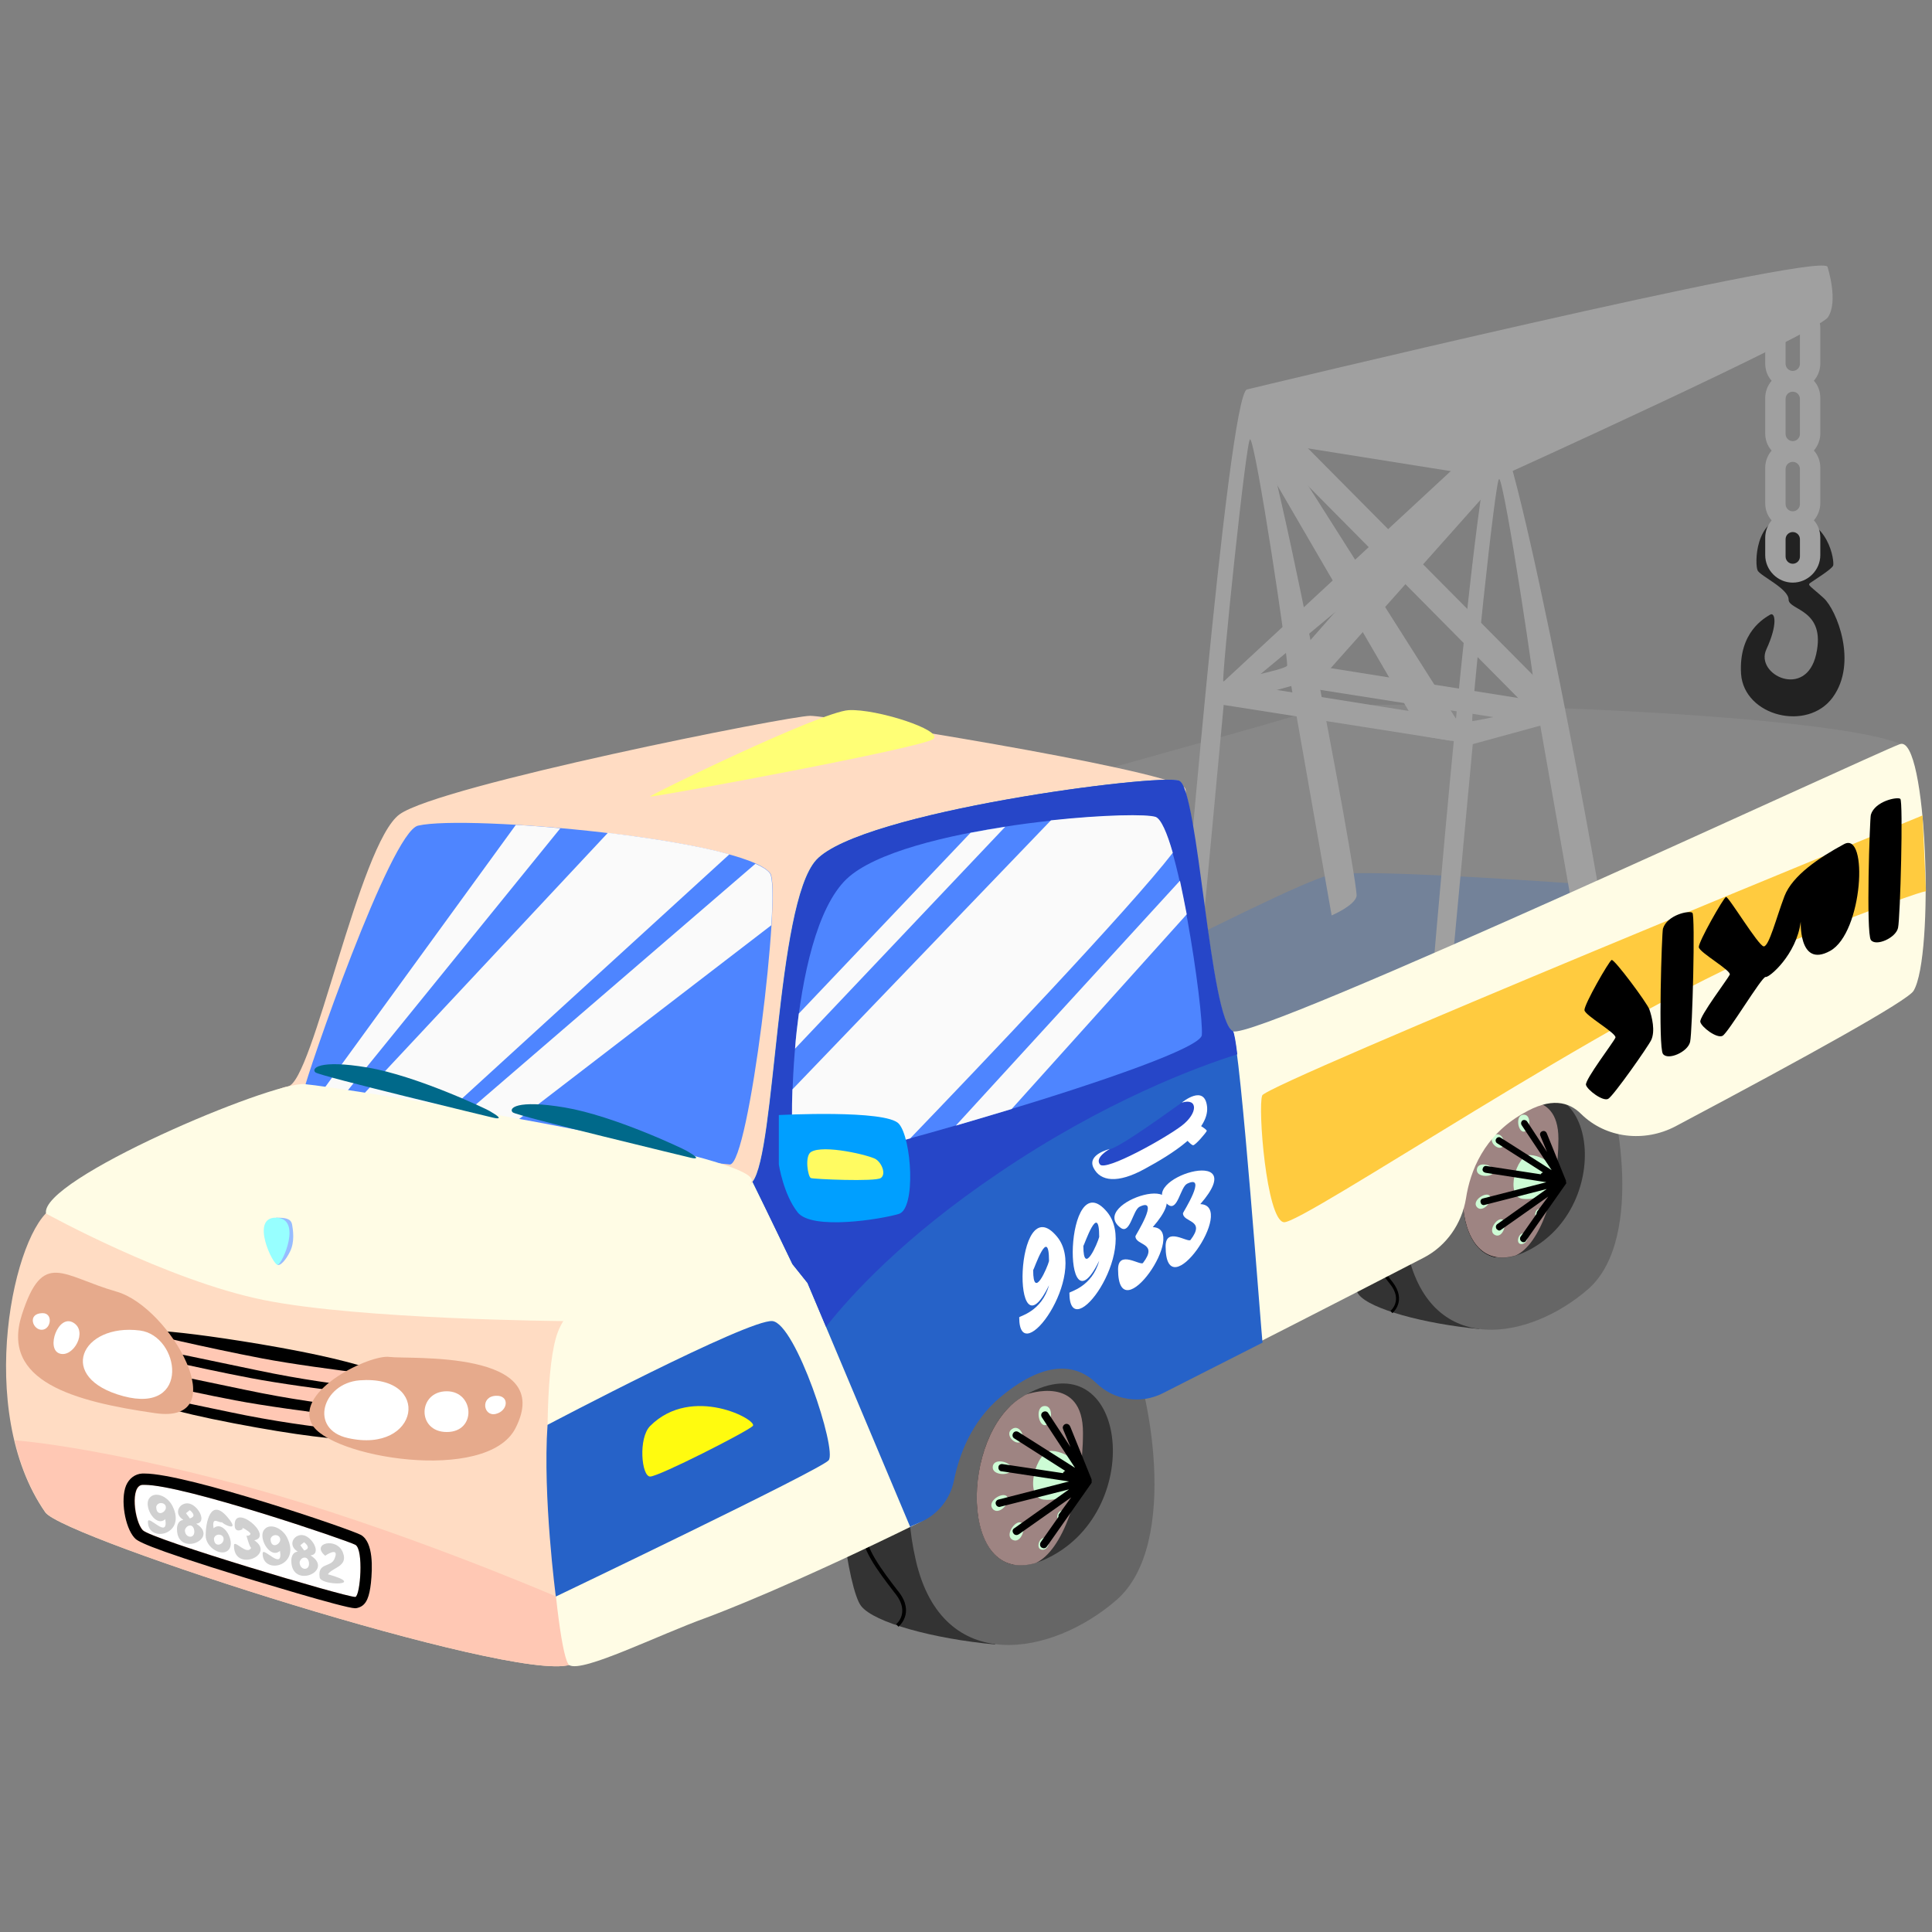 <?xml version="1.0" encoding="utf-8"?>
<!-- Generator: Adobe Illustrator 22.0.1, SVG Export Plug-In . SVG Version: 6.00 Build 0)  -->
<svg version="1.1" id="Layer_1" xmlns="http://www.w3.org/2000/svg" xmlns:xlink="http://www.w3.org/1999/xlink" x="0px" y="0px"
	 viewBox="0 0 512 512" style="enable-background:new 0 0 512 512;" xml:space="preserve">
<rect x="0" y="0" width="512" height="512" fill="#808080" stroke="none"/>
<style type="text/css">
	.st0{fill:#333333;}
	.st1{fill:#666666;}
	.st2{fill:#9E8482;}
	.st3{fill:#CDFCD5;}
	.st4{fill:#222222;}
	.st5{fill:#888888;}
	.st6{fill:#FFDCC3;}
	.st7{fill:#FFC8B4;}
	.st8{fill:#738299;}
	.st9{fill:#A0A0A0;}
	.st10{fill:#FFFCE5;}
	.st11{fill:#E6AA8C;}
	.st12{fill:#FFFFFF;}
	.st13{fill:#2662C8;}
	.st14{fill:#2646C8;}
	.st15{fill:#4E85FF;}
	.st16{fill:#FAFAFA;}
	.st17{fill:#FFFF76;}
	.st18{fill:#FFFB0F;}
	.st19{fill:#2649C8;}
	.st20{fill:#009FFF;}
	.st21{fill:#FFFB61;}
	.st22{fill:#FFCB3F;}
	.st23{fill:#D0D0D0;}
	.st24{fill:#00698A;}
	.st25{fill:#97BCFF;}
	.st26{fill:#97FFFF;}
</style>
<g>
	<g>
		<path class="st0" d="M263.7,435.8c-16.3-1.5-32.1-5.8-35.5-10.2c-3.4-4.3-8-34.8-4.3-52.5c3.7-17.7,24.7-27.2,32.8-28.5
			c8-1.2,22.7-0.9,32.5,2.5s-5.6,49-5.6,49L263.7,435.8z"/>
		<path class="st1" d="M265.6,353.9c-15.2,9.6-30,28.7-22.9,59.6s36.2,25.3,53.2,10.5c17-14.8,8.7-57.5,2.2-70.1
			C291.6,341.2,274.4,348.4,265.6,353.9z"/>
		<path d="M238.1,431.1l-0.6-0.7c0.2-0.1,3.6-3.1-0.1-7.9l-0.4-0.5c-4.3-5.6-9.6-12.5-8-16.3c0.3-0.7,0.7-1.5,1.2-2.4
			c1.9-3.7,4.8-9.4,3.8-16.8c-1.1-7.9-1.1-22.1,5.5-25.5c1.8-1,4.3-1.8,6.9-2.6c5.5-1.8,11.8-3.8,12.3-7.9c1-6.6,8.7-6.9,8.8-6.9
			l0,0.9c-0.3,0-7,0.3-7.9,6.1c-0.7,4.6-7.2,6.7-13,8.6c-2.6,0.8-5,1.6-6.8,2.5c-5.4,2.8-6.4,14.4-5,24.6c1,7.7-1.9,13.5-3.8,17.3
			c-0.5,0.9-0.9,1.7-1.1,2.4c-1.4,3.3,4.2,10.6,7.9,15.4l0.4,0.5C242.5,427.5,238.2,431,238.1,431.1z"/>
		<path class="st0" d="M270.7,370.3c-17.4,10.7-16.5,55.9,8.5,41.8C304.3,398.1,297.8,353.7,270.7,370.3z"/>
		<path d="M267.5,372.9c-11.3,11.3-11.9,39,0.9,41.7c11.2-2.9,12.4-15.5,14.8-22.9C285.6,384.1,278.9,369.4,267.5,372.9z"/>
		<path class="st2" d="M272.1,369.5c-0.5,0.2-0.9,0.5-1.4,0.8c-16.2,10-16.6,50,3.8,43.9c7-3.2,12.5-18.5,12.5-34.4
			C287.1,364.1,272.2,369.5,272.1,369.5z"/>
		<path class="st3" d="M276.9,372.6c-2.6,0-1.8,5.1,0,5.1C278.7,377.7,279.4,372.6,276.9,372.6z"/>
		<path class="st3" d="M276.9,407.5c-1.7,0-2.5,3.2-0.6,3.2C278.1,410.7,278.6,407.5,276.9,407.5z"/>
		<path class="st3" d="M268.2,378.7c-2.1,1.4,0.8,4.4,2.3,3.4C272,381.1,270.3,377.3,268.2,378.7z"/>
		<path class="st3" d="M280.9,400.5c-1.4,1-0.6,3.6,0.9,2.5S282.4,399.5,280.9,400.5z"/>
		<path class="st3" d="M263.1,388.6c-0.4,2.5,4.7,2.6,5,0.8C268.4,387.6,263.5,386.1,263.1,388.6z"/>
		<path class="st3" d="M283.6,392.5c-0.2,1,1.6,1.7,1.8,0.7C285.5,392.1,283.7,391.5,283.6,392.5z"/>
		<path class="st3" d="M263.1,399.9c1.7,1.9,5-2,3.8-3.3C265.7,395.2,261.4,397.9,263.1,399.9z"/>
		<path class="st3" d="M283.6,385.5c0.7,0.8,2.4-0.1,1.7-1C284.6,383.7,283,384.8,283.6,385.5z"/>
		<path class="st3" d="M268.4,408.1c2.3,1.1,3.8-3.8,2.2-4.6C269,402.8,266.1,407,268.4,408.1z"/>
		<path class="st3" d="M282.1,379.1c0.9,0.4,2.1-1.1,1.1-1.5S281.1,378.7,282.1,379.1z"/>
		<g>
			<path class="st3" d="M278.7,384.5c-4.1-0.2-7.5,12.2-2.2,12.9s11.6-3.6,11.8-5.4C288.5,390.1,283.7,384.7,278.7,384.5z"/>
			<path d="M289.3,392.5C289.3,392.4,289.3,392.4,289.3,392.5c0-0.1,0-0.1,0-0.1c0,0,0,0,0-0.1c0,0,0-0.1,0-0.1c0,0,0,0,0-0.1
				c0,0,0,0,0,0c0,0,0,0,0,0c0,0,0,0,0,0l-5.7-14.1c-0.2-0.5-0.8-0.8-1.3-0.6c-0.5,0.2-0.8,0.8-0.6,1.3l2,4.8l-5.9-9
				c-0.3-0.5-0.9-0.6-1.4-0.3s-0.6,0.9-0.3,1.4l8.8,13.4l-15-9.5c-0.5-0.3-1.1-0.2-1.4,0.3c-0.3,0.5-0.2,1.1,0.3,1.4l13.5,8.6
				c-0.3,0.1-0.5,0.3-0.6,0.6l-16-2.4c-0.6-0.1-1.1,0.3-1.1,0.8c-0.1,0.5,0.3,1.1,0.8,1.1l17.9,2.7l-18.7,4.8
				c-0.5,0.1-0.9,0.7-0.7,1.2c0.1,0.5,0.7,0.9,1.2,0.7l18.2-4.6L268.8,405c-0.5,0.3-0.6,0.9-0.2,1.4c0.2,0.3,0.5,0.4,0.8,0.4
				c0.2,0,0.4-0.1,0.6-0.2l13.9-9.8l-3.2,4.4c-0.2,0.2-0.2,0.5-0.2,0.8l-4.7,6.7c-0.3,0.5-0.2,1.1,0.2,1.4c0.2,0.1,0.4,0.2,0.6,0.2
				c0.3,0,0.6-0.1,0.8-0.4l11.8-16.8l0,0c0,0,0,0,0,0l0,0c0,0,0,0,0,0c0,0,0,0,0,0c0,0,0,0,0,0c0,0,0,0,0,0c0,0,0,0,0,0c0,0,0,0,0,0
				c0,0,0-0.1,0.1-0.1c0,0,0,0,0,0c0,0,0,0,0,0c0,0,0,0,0-0.1C289.3,392.6,289.3,392.6,289.3,392.5
				C289.3,392.5,289.3,392.5,289.3,392.5z"/>
		</g>
	</g>
	<g>
		<path class="st0" d="M392,352.2c-14.7-1.4-28.9-5.3-31.9-9.1c-3.1-3.9-7.2-31.3-3.9-47.2c3.3-15.9,22.2-24.5,29.4-25.6
			c7.2-1.1,20.4-0.8,29.2,2.2c8.8,3-5,44-5,44L392,352.2z"/>
		<path class="st1" d="M393.7,278.6c-13.6,8.7-26.9,25.8-20.6,53.6c6.4,27.8,32.5,22.8,47.8,9.4s7.8-51.7,1.9-63
			C417.1,267.2,401.6,273.6,393.7,278.6z"/>
		<path d="M369,348l-0.5-0.6c0.1-0.1,3.3-2.8-0.1-7.1l-0.4-0.5c-3.9-5-8.7-11.2-7.2-14.7c0.3-0.6,0.6-1.4,1.1-2.2
			c1.7-3.4,4.3-8.5,3.4-15.1c-1-7.1-1-19.8,4.9-22.9c1.7-0.9,3.9-1.6,6.2-2.3c5-1.6,10.6-3.4,11.1-7.1c0.9-5.9,7.8-6.2,7.9-6.2
			l0,0.8c-0.3,0-6.3,0.3-7.1,5.5c-0.6,4.2-6.5,6.1-11.7,7.7c-2.3,0.7-4.5,1.5-6.1,2.3c-4.8,2.5-5.7,12.9-4.5,22.1
			c0.9,6.9-1.7,12.1-3.5,15.6c-0.4,0.8-0.8,1.5-1,2.1c-1.3,3,3.8,9.5,7.1,13.8l0.4,0.5C372.9,344.7,369.1,347.9,369,348z"/>
		<path class="st0" d="M398.3,293.3c-15.6,9.6-14.9,50.2,7.6,37.6C428.4,318.3,422.6,278.4,398.3,293.3z"/>
		<path d="M395.4,295.7c-10.2,10.2-10.7,35,0.8,37.5c10.1-2.6,11.2-13.9,13.3-20.6C411.7,305.7,405.7,292.5,395.4,295.7z"/>
		<path class="st2" d="M399.5,292.6c-0.4,0.2-0.8,0.5-1.2,0.7c-14.6,9-14.9,44.9,3.4,39.4c6.3-2.8,11.3-16.7,11.3-30.9
			C413,287.7,399.6,292.6,399.5,292.6z"/>
		<path class="st3" d="M403.8,295.4c-2.3,0-1.6,4.5,0,4.5C405.4,299.9,406.1,295.4,403.8,295.4z"/>
		<path class="st3" d="M403.8,326.8c-1.5,0-2.2,2.9-0.6,2.9C405,329.6,405.4,326.8,403.8,326.8z"/>
		<path class="st3" d="M396,300.9c-1.9,1.3,0.7,4,2.1,3.1C399.4,303.1,397.9,299.6,396,300.9z"/>
		<path class="st3" d="M407.5,320.5c-1.3,0.9-0.5,3.2,0.8,2.3C409.7,321.8,408.8,319.6,407.5,320.5z"/>
		<path class="st3" d="M391.4,309.8c-0.4,2.3,4.2,2.3,4.5,0.7C396.2,308.9,391.8,307.5,391.4,309.8z"/>
		<path class="st3" d="M409.8,313.3c-0.1,0.9,1.5,1.6,1.6,0.6C411.6,312.9,410,312.4,409.8,313.3z"/>
		<path class="st3" d="M391.4,319.9c1.5,1.7,4.5-1.8,3.4-3C393.8,315.7,389.9,318.2,391.4,319.9z"/>
		<path class="st3" d="M409.9,307c0.6,0.7,2.1-0.1,1.5-0.9C410.8,305.4,409.3,306.3,409.9,307z"/>
		<path class="st3" d="M396.2,327.3c2.1,1,3.4-3.4,2-4.1C396.7,322.5,394.1,326.3,396.2,327.3z"/>
		<path class="st3" d="M408.5,301.3c0.8,0.4,1.9-1,1-1.4C408.6,299.5,407.7,300.9,408.5,301.3z"/>
		<g>
			<path class="st3" d="M405.5,306.1c-3.7-0.2-6.7,11-2,11.6c4.8,0.6,10.4-3.2,10.6-4.9C414.3,311.2,410,306.3,405.5,306.1z"/>
			<path d="M415,313.2C415,313.2,415,313.2,415,313.2C415,313.2,415,313.1,415,313.2c0-0.1,0-0.1,0-0.1c0,0,0-0.1,0-0.1
				c0,0,0,0,0-0.1c0,0,0,0,0,0c0,0,0,0,0,0c0,0,0,0,0,0l-5.1-12.6c-0.2-0.5-0.7-0.7-1.2-0.5c-0.5,0.2-0.7,0.7-0.5,1.2l1.8,4.3
				l-5.3-8.1c-0.3-0.4-0.8-0.5-1.2-0.3c-0.4,0.3-0.5,0.8-0.3,1.2l8,12l-13.5-8.6c-0.4-0.3-1-0.1-1.2,0.3c-0.3,0.4-0.1,1,0.3,1.2
				l12.1,7.7c-0.3,0.1-0.5,0.3-0.6,0.5l-14.4-2.2c-0.5-0.1-0.9,0.3-1,0.8c-0.1,0.5,0.3,0.9,0.8,1l16.1,2.5l-16.8,4.3
				c-0.5,0.1-0.8,0.6-0.6,1.1c0.1,0.5,0.6,0.8,1.1,0.6l16.4-4.2l-13.1,9.3c-0.4,0.3-0.5,0.8-0.2,1.3c0.2,0.2,0.5,0.4,0.7,0.4
				c0.2,0,0.4-0.1,0.5-0.2l12.5-8.8l-2.9,3.9c-0.1,0.2-0.2,0.4-0.2,0.7l-4.2,6c-0.3,0.4-0.2,1,0.2,1.3c0.2,0.1,0.3,0.2,0.5,0.2
				c0.3,0,0.6-0.1,0.7-0.4l10.6-15.1l0,0c0,0,0,0,0,0l0,0c0,0,0,0,0,0c0,0,0,0,0,0c0,0,0,0,0,0c0,0,0,0,0,0c0,0,0,0,0,0c0,0,0,0,0,0
				c0,0,0-0.1,0.1-0.1c0,0,0,0,0,0c0,0,0,0,0,0c0,0,0,0,0-0.1C415,313.3,415,313.3,415,313.2C415,313.3,415,313.3,415,313.2z"/>
		</g>
	</g>
	<path class="st4" d="M474,137.1c-9,0-9,12.6-8.2,14.1c0.8,1.5,8.2,4.8,8.2,7.7c0,2.9,10,2.5,7.3,14.5c-2.7,12-16.3,5.4-13.2-1.3
		c3.1-6.7,2.3-10,1-9.2c-1.3,0.8-8.4,4.5-7.7,15.7c0.8,11.2,17.6,15.4,24.3,6.2c6.7-9.2,1-23.2-2.4-26.3c-3.4-3.1-4.4-3.4-3.6-4
		c0.8-0.6,5.7-3.6,6.1-4.6C486.2,148.9,484.7,137.1,474,137.1z"/>
	<path class="st5" d="M503.5,197.1c-23-9.2-150.8-12.3-155.4-9.2c-4.6,3.1-120.6,31.7-123.7,40.4c-3.1,8.7,71,76.7,85.9,77.7
		c14.8,1,146.7-48.5,146.7-48.5L503.5,197.1z"/>
	<path class="st6" d="M150.9,441.2c-15.2,4.6-134.1-33.6-138.9-40.4c-18.9-27.1-8.2-75.1,2-80.7c10.2-5.6,55.7-31.2,62.3-32.2
		s18.9-64.4,29.6-72.1c10.7-7.7,103.2-26.1,108.8-26.1s92,13.8,99.1,18.9s-72.6,122.1-72.6,122.1L150.9,441.2z"/>
	<path class="st7" d="M147.4,423.1c0,0-43.1-18.6-83.1-29.4c-40-10.7-60.4-12-60.4-12c1.6,6.9,4.3,13.5,8.2,19.1
		c4.8,6.8,123.6,45,138.9,40.4l5.5-6.7C151.9,428.2,147.4,423.1,147.4,423.1z"/>
	<path class="st8" d="M461.1,237.5c0,0-97.1-8.2-108.8-5.6c-11.8,2.6-109.4,54.2-109.4,54.2l91.5,35.3L461.1,237.5z"/>
	<g>
		<path class="st9" d="M467.8,77.8c0,1.8,0.6,3.4,1.7,4.6c-1.1,1.3-1.7,2.9-1.7,4.6v9.3c0,1.8,0.6,3.4,1.7,4.6
			c-1.1,1.3-1.7,2.9-1.7,4.6v9.3c0,1.8,0.6,3.4,1.7,4.6c-1.1,1.3-1.7,2.9-1.7,4.6v9.3c0,1.8,0.6,3.4,1.7,4.6
			c-1.1,1.3-1.7,2.9-1.7,4.6v4.6c0,4,3.3,7.3,7.3,7.3s7.3-3.3,7.3-7.3v-4.6c0-1.8-0.6-3.4-1.7-4.6c1.1-1.3,1.7-2.9,1.7-4.6v-9.3
			c0-1.8-0.6-3.4-1.7-4.6c1.1-1.3,1.7-2.9,1.7-4.6v-9.3c0-1.8-0.6-3.4-1.7-4.6c1.1-1.3,1.7-2.9,1.7-4.6v-9.3c0-1.8-0.6-3.4-1.7-4.6
			c1.1-1.3,1.7-2.9,1.7-4.6 M477,133.6c0,1.1-0.9,1.9-1.9,1.9c-1.1,0-1.9-0.9-1.9-1.9v-9.3c0-1.1,0.9-1.9,1.9-1.9
			c1.1,0,1.9,0.9,1.9,1.9V133.6z M477,115c0,1.1-0.9,1.9-1.9,1.9c-1.1,0-1.9-0.9-1.9-1.9v-9.3c0-1.1,0.9-1.9,1.9-1.9
			c1.1,0,1.9,0.9,1.9,1.9V115z M477,96.4c0,1.1-0.9,1.9-1.9,1.9c-1.1,0-1.9-0.9-1.9-1.9v-9.3c0-1.1,0.9-1.9,1.9-1.9
			c1.1,0,1.9,0.9,1.9,1.9V96.4z M477,77.8c0,1.1-0.9,1.9-1.9,1.9c-1.1,0-1.9-0.9-1.9-1.9 M477,147.5c0,1.1-0.9,1.9-1.9,1.9
			c-1.1,0-1.9-0.9-1.9-1.9v-4.6c0-1.1,0.9-1.9,1.9-1.9c1.1,0,1.9,0.9,1.9,1.9V147.5z"/>
		<polygon class="st9" points="396.5,113.7 342.2,175.4 349.5,180.6 397.3,126.9 		"/>
		<polygon class="st9" points="407.1,189.8 411,183.7 336.1,108.2 334.4,116.4 		"/>
		<path class="st9" d="M396.5,126.8c0,0,85-38.5,87.9-42.7c2.9-4.2-0.1-13.4-0.1-13.4l-98.4,37.6l4.4,12.6L396.5,126.8z"/>
		<path class="st9" d="M330.5,103.2c-5.1,0.5-17.9,157.3-17.9,157.3c-0.5,6.2,5.1-3,5.1-3l6.6-70.8l17.9-4.9l10.7,60.8
			c0,0,6.1-2.6,6.6-5.1C360.2,235,335.7,102.7,330.5,103.2z M341.1,176.4c-0.4,1.1-16.3,4.2-16.9,4.2c-0.6,0,6.1-64.9,7.1-64.2
			C332.9,117.6,341.5,175.2,341.1,176.4z"/>
		<path class="st9" d="M330.5,103.2c0,0,149.5-36,153.7-32.6c4.2,3.4-87.8,43-87.8,43v13.1l-6.3-5.9l-58.8-4.4L330.5,103.2z"/>
		<polygon class="st9" points="330.5,103.2 396.5,113.7 397.3,126.9 331.4,116.4 		"/>
		<polygon class="st9" points="324.3,180.6 390.2,191.1 390.3,197.2 324.2,186.8 		"/>
		<polygon class="st9" points="342.2,175.4 408.1,185.9 408.2,192 342.1,181.6 		"/>
		<polygon class="st9" points="330.5,103.2 385.8,190.4 384.5,196.3 377.2,195.1 331.4,116.4 		"/>
		<polygon class="st9" points="396.5,113.7 324.3,180.6 324.2,186.8 396.5,126.8 		"/>
		<path class="st9" d="M396.5,113.7c-5.1,0.5-17.9,157.3-17.9,157.3c-0.5,6.2,5.1-3,5.1-3l6.6-70.8l17.9-4.9l10.7,60.8
			c0,0,6.1-2.6,6.6-5.1C426.1,245.5,401.6,113.2,396.5,113.7z M407.1,186.9c-0.4,1.1-16.3,4.2-16.9,4.2c-0.6,0,6.1-64.9,7.1-64.2
			C398.8,128,407.5,185.7,407.1,186.9z"/>
	</g>
	<path class="st10" d="M419,295.2c6.6,6.5,16.8,7.6,25,3.3c36-19.1,61.5-33.3,63.1-35.9c5.6-9.2,3.6-68-3.6-65.4
		c-7.2,2.6-170.6,78.7-176.8,76.1c-6.2-2.6-9.2-64.4-14.3-66.4c-5.1-2-84.3,8.2-96.1,21c-10.7,11.7-10.7,77.7-16.9,85.3
		c-6.1,7.7-45.5,23.5-51.6,39.9c-6.1,16.4-0.5,86.2,3.1,88.2c3.6,2,23.5-8,36.3-12.6c3.5-1.3,22.2-8.4,56.4-25.2
		c4.4-2.2,7.5-6.4,8.4-11.3c1.2-7.1,4.2-17.6,11.4-23.4c14.4-11.7,22.8-8.6,27.5-3.5c4.6,5,12,6.1,18,3c22.4-11.4,45.8-23.3,68.4-35
		c6-3.1,10.1-9,11.2-15.7c1.1-7.2,4.7-16.6,15.1-22.5C411,290.7,415.8,292,419,295.2z"/>
	<path d="M34,357.4c-2.8,9.8-5.4,13.4,28,19.8s43.6,5,42.7,1.3c-0.9-3.8,26.5-11.8-35.8-22.3C14.9,347.2,34,357.4,34,357.4z"/>
	<path class="st7" d="M38.1,353.2c0,0,16.2,3.9,31.4,6.8s45.9,6.2,45.9,6.2l-4.6,2.6c0,0-19.2-0.7-42.8-5.7
		c-23.6-5-45.9-9.4-45.9-9.4L38.1,353.2z"/>
	<path class="st7" d="M35,358.4c0,0,16.2,3.9,31.4,6.8s45.9,6.2,45.9,6.2l-4.6,2.6c0,0-19.2-0.7-42.8-5.7c-23.6-5-45.9-9.4-45.9-9.4
		L35,358.4z"/>
	<path class="st7" d="M30.9,364.3c0,0,16.2,3.9,31.4,6.8s45.9,6.2,45.9,6.2l-4.6,2.6c0,0-19.2-0.7-42.8-5.7
		c-23.6-5-45.9-9.4-45.9-9.4L30.9,364.3z"/>
	<path class="st11" d="M5.8,348.4c-5.7,17.7,13.8,23,35.3,26.1s4.1-28.1-10.2-32.2C16.5,338.2,11.4,331,5.8,348.4z"/>
	<path class="st11" d="M136.6,378.5c-7.6,14.8-49.6,7.7-54-1.2c-4.4-8.9,15.5-18.4,20.6-17.7S147.4,357.5,136.6,378.5z"/>
	<path class="st12" d="M37.1,352.6c-15.6-2-22.4,12.6-4.4,17.4S47.7,354,37.1,352.6z"/>
	<path class="st12" d="M95.3,365.8c-9.9,0.8-13.5,13-3.1,15.3C111.2,385.4,114.7,364.3,95.3,365.8z"/>
	<path class="st12" d="M118.4,368.7c-7.7,0-8,10.8,0,10.8S125.7,368.7,118.4,368.7z"/>
	<path class="st12" d="M131.4,369.9c-4.2,0.2-3.3,5.6,0,4.8S135.1,369.7,131.4,369.9z"/>
	<path class="st12" d="M19.4,350.5c-4-2.3-7.3,7-3.6,8.2C19.4,359.9,23.4,352.8,19.4,350.5z"/>
	<path class="st12" d="M11.2,348c-4.1,0.1-2.5,4.6,0,4.4C13.6,352.2,14.1,347.9,11.2,348z"/>
	<path class="st13" d="M326.7,273.3c-6.2-2.6-9.2-64.4-14.3-66.4c-5.1-2-84.3,8.2-96.1,21c-10.7,11.7-10.7,77.6-16.9,85.3
		C203,320.4,210,335,210,335l4,5l27.4,65.1c0,0-0.1-0.6,0-0.6l2.5-1.1c4.6-2,7.9-6.1,8.9-11c1.3-6.5,4.5-15.7,12.5-22.3
		c12.7-10.5,20.6-8,25.2-3.6c4.7,4.6,11.8,5.7,17.7,2.7l26.4-13.4C334.4,355.8,328.8,277.5,326.7,273.3z"/>
	<path class="st14" d="M327.9,279.4c-0.4-3.3-0.8-5.5-1.1-6.1c-6.2-2.6-9.2-64.4-14.3-66.4c-5.1-2-84.3,8.2-96.1,21
		c-10.7,11.7-10.7,77.6-16.9,85.3C203,320.4,210,335,210,335l4,5l4.9,11.6c6.7-8.5,20.7-23.8,45.4-40.5
		C292.8,291.7,317.7,282.6,327.9,279.4z"/>
	<path class="st15" d="M224.4,232.9c-15.9,15.1-15.7,73.6-13.2,75.6c2.6,2,106.8-27.6,107.3-34.2c0.5-6.6-6.6-55.7-12.3-57.7
		C300.6,214.5,239.2,218.9,224.4,232.9z"/>
	<path class="st15" d="M204.1,231.4c3.1,4-5.6,77.4-10.7,77.2s-113.5-16-112.9-19.5c0.7-4,23-68.7,30.3-70.3
		C123.8,215.8,197.1,222.4,204.1,231.4z"/>
	<path class="st13" d="M145.1,377.6c0,0,53.3-28.1,59.6-27.5c6.2,0.7,17.2,34.2,14.9,36.9c-2.3,2.6-72.3,36.1-72.3,36.1
		S143.8,396.7,145.1,377.6z"/>
	<path class="st16" d="M93.6,292.9c6.1,1.3,13.9,2.7,22.4,4.1l77.3-70.6c-8.2-2.3-20-4.2-32.2-5.7L93.6,292.9z"/>
	<path class="st16" d="M136.7,218.6l-52.5,72.2c0.5,0.1,1,0.3,1.5,0.4l4,0.8l58.8-72.5C144.4,219.1,140.4,218.8,136.7,218.6z"/>
	<path class="st16" d="M120.2,297.8c4.2,0.7,8.6,1.4,13,2.1l71.2-54.7c0.5-7.5,0.4-12.8-0.4-13.8c-0.7-0.9-2-1.7-3.8-2.5
		L120.2,297.8z"/>
	<path class="st17" d="M172.3,211.1c2.8-0.1,72.6-13,75.1-15.3c2.5-2.3-15.1-8-22.5-7.6C217.5,188.6,171.3,211.1,172.3,211.1z"/>
	<path class="st10" d="M149.3,350.1c0,0-53.9-0.4-79.5-5.6s-57.6-22.9-57.6-22.9c-1.8-9,59.8-35,68.5-34.3s120.8,18.5,118.5,25.7
		S172.4,327.5,149.3,350.1z"/>
	<g>
		<path class="st12" d="M37.9,393.5c-3.4,0.2-2.2,9.6,0,12c2.2,2.4,55,18.1,56.3,17.7c1.3-0.4,2.2-12.4,0-13.8
			C92,408.2,47.5,393.1,37.9,393.5z"/>
		<path d="M38.3,393.5c10.4,0,53.7,14.7,55.9,15.9c2.2,1.3,1.3,13.3,0,13.8c0,0,0,0-0.1,0c-2.7,0-54.1-15.3-56.3-17.7
			c-2.2-2.4-3.4-11.9,0-12C38,393.5,38.2,393.5,38.3,393.5 M38.3,390.5c-0.2,0-0.4,0-0.6,0c-1.9,0.1-3.5,1.3-4.3,3.2
			c-1.5,3.7-0.3,11,2.2,13.8c0.7,0.8,2,2.2,29.3,10.6c1.1,0.3,26.4,8.1,29.2,8.1c0.4,0,0.7-0.1,1-0.2c2.1-0.7,2.8-3,3.2-6.5
			c0.4-3.9,0.7-10.7-2.6-12.7C93.1,405.3,49.5,390.5,38.3,390.5L38.3,390.5z"/>
	</g>
	<path class="st18" d="M172.3,377.9c-3.2,3.2-2.3,13.4,0,13.4c2.3,0,25.7-11.9,27.2-13.4C201,376.4,183.4,366.8,172.3,377.9z"/>
	<path class="st16" d="M310.8,226c-1.5-5.3-3.1-8.9-4.5-9.5c-2.3-0.8-13.9-0.6-27.8,0.9L210,288.7l0,0c-0.4,10.9,0.2,19.1,1.2,19.8
		c0.9,0.7,13.6-2.3,30-6.8C259.3,282.9,299.3,240.9,310.8,226z"/>
	<path class="st19" d="M294,304.6c3.2-0.7,17.8-11.5,19.2-12.4s4.8-1.4,4.6,1.5c-0.2,2.9-4.1,7-9.2,10.4c-5.1,3.4-13.6,7.8-16.2,6.8
		c-2.5-1-3.3-2.7-2.1-3.4C291.4,306.7,291,305.2,294,304.6z"/>
	<path class="st20" d="M206.4,295.5c0,0,28.4-1.5,31.8,2.3s4.6,22.5,0,23.9s-23,4.4-26.8-0.4s-5-12.7-5-12.7"/>
	<path class="st21" d="M214.9,305.3c-1.7,1.1-0.8,6.6,0,6.9s17,1,18.5,0c1.5-1,0.3-4-1.3-5C230.6,306.2,218.2,303.2,214.9,305.3z"/>
	<path class="st12" d="M313.2,292.2c4.3-1.3,4.3,2.8,0,6.1s-20.2,12.2-21.7,10.3c-1.5-1.9,2.6-4.1,2.6-4.1s-6.1,1.4-4.3,5
		s6.4,4.2,13.5,0.3c7.2-3.9,17.1-10,16.6-16.4C319.3,287.1,313.2,292.2,313.2,292.2z"/>
	<path class="st12" d="M317.1,297.7c0,0,2.8,1.6,2.7,2c-0.1,0.4-3,3.8-3.6,3.8c-0.6,0-2.4-2.2-2.4-2.2"/>
	<path class="st22" d="M509.5,216.1c0,0-173.8,71.1-175,74.2c-1.2,3.1,1.1,32.8,5.7,33.6s88.2-55.9,128.4-72s41.8-15.7,41.8-15.7
		L509.5,216.1z"/>
	<path d="M495.8,215.9c-0.3,0.9-1.3,31.4,0,33.2s6.6-0.5,7.2-3.2s1.4-33.6,0.6-34.2S496.9,212.3,495.8,215.9z"/>
	<path d="M440.7,246.1c-0.3,0.9-1.3,31.4,0,33.2s6.6-0.5,7.2-3.2c0.6-2.7,1.4-33.6,0.6-34.2C447.6,241.2,441.8,242.5,440.7,246.1z"
		/>
	<path d="M477.2,244.3c0.1-1.1-0.9,12.5,7.8,7.7c8.7-4.8,10.2-31.8,3.7-28.3s-13.7,8.3-15.8,13.8s-4.1,13.4-5.5,13.3
		s-9.4-13.4-10-13.1c-0.7,0.3-7.3,11.9-7.2,13.3s8.7,6.2,8.2,7.3c-0.5,1.1-8.1,11.1-7.8,12.5s4.4,4.5,5.9,3.7s10.4-15.7,11.4-15.6
		C468.8,259.2,476.1,253,477.2,244.3z"/>
	<path d="M437.6,275.6c-0.8,1.7-10,14.8-11.4,15.6c-1.4,0.8-5.6-2.4-5.9-3.7c-0.3-1.4,7.3-11.3,7.8-12.5c0.5-1.1-8.1-5.9-8.2-7.3
		c-0.1-1.5,6.5-13,7.2-13.3c0.7-0.3,9.4,11.4,10,13.1C437.8,269.5,438.7,273.2,437.6,275.6z"/>
	<path class="st16" d="M211.7,268.6c-0.4,3.1-0.8,6.3-1,9.3l0,0l55.7-58.8l0,0c-3.1,0.5-6.1,1-9.2,1.6L211.7,268.6z"/>
	<path class="st16" d="M268.1,293.9l46.4-51.6c-0.6-3.1-1.2-6.1-1.8-8.9l-59.4,64.9C258.1,296.9,263.1,295.4,268.1,293.9z"/>
	<g>
		<path class="st12" d="M270.1,349.1c0-0.3,6-1.5,7.9-8.5c-10.1,20.8-9.2-26.5,2.1-12.9C288.7,338,270.1,363.5,270.1,349.1z
			 M273.8,336.6c0,8.2,3.8-0.8,4.2-2.4C278,324.5,274,336.5,273.8,336.6z"/>
		<path class="st12" d="M283.4,342.6c0-0.3,6-1.5,7.9-8.5c-10.1,20.8-9.2-26.5,2.1-12.9C302,331.6,283.4,357.1,283.4,342.6z
			 M287.1,330.2c0,8.2,3.8-0.8,4.2-2.4C291.3,318.1,287.3,330.1,287.1,330.2z"/>
		<path class="st12" d="M296.3,336.4c0-5.3,5.9-0.9,6.6-1.7c4.2-5.5-2-4.5-2-7.1c0-0.2,6.6-10.5,1.1-7.8c-1.8,0.9-2.5,7.4-5,5.6
			c-9.1-6.7,22.7-16.5,8.5-0.2C315.3,325.6,296.3,353.4,296.3,336.4z"/>
		<path class="st12" d="M308.9,330.3c0-5.3,5.9-0.9,6.6-1.7c4.2-5.5-2-4.5-2-7.1c0-0.2,6.6-10.5,1.1-7.8c-1.8,0.9-2.5,7.4-5,5.6
			c-9.1-6.7,22.7-16.5,8.5-0.2C327.9,319.5,308.9,347.3,308.9,330.3z"/>
	</g>
	<g>
		<path class="st23" d="M39.2,403.3c0-2.1,5.5,4.9,4.6-0.7c-2.5,2.2-5.6-3-4.4-5.3c1.3-2.3,4.9-1,6.3,1.8
			C49.6,406.8,39.2,409,39.2,403.3z M41.4,399.3c0,2.4,2,1.9,2.5,0.6C44.4,398.2,41.8,397.7,41.4,399.3z"/>
		<path class="st23" d="M46.9,405.2c0-1.2,0.5-2.3,1.7-2.4c-3-1.9-0.7-5,1.7-4.3c2.4,0.7,4.6,5,1.7,5.3
			C58.4,407.8,46.9,412.8,46.9,405.2z M49,405.5c0,2.1,2.5,2.4,2.5,0.4C51.4,403.6,49.4,404,49,405.5z M49.3,401
			c0.3,0.5,0.7,0.9,1,1.4c1.3-0.4,1.3-1.1,0-2.2C49.9,400.5,49.6,400.8,49.3,401z"/>
		<path class="st23" d="M54.5,406.9c0-3.1,1.2-10.4,5.9-4.7c3.6,4.3-1.9,1.4-1.5,1.2c-1,0.3-2.8-1.8-2.3,1.6c2.6-2.3,5.9,3.6,4,5.7
			C58.9,412.7,54.5,410.2,54.5,406.9z M56.7,407.7c0,2.3,2.1,1.9,2.5,0.6C59.7,406.5,57.1,406.1,56.7,407.7z"/>
		<path class="st23" d="M62,409.6c0-1.9,3.5,2.9,4.6,0.5c-0.3,0.6-1.5-3.9-1.3-3.2c0.1,0.3,1.4-0.1,1-0.6c-0.4-0.6-2.5-1.8-2-1.2
			c0.2,0.2-2,1.3-2.1-0.7c-0.4-6.4,10.5,2.7,5.2,3.8C73.2,412.1,62,416.8,62,409.6z"/>
		<path class="st23" d="M69.6,411.7c0-2.1,5.5,4.9,4.6-0.7c-2.5,2.2-5.6-3-4.4-5.3c1.3-2.3,4.9-1,6.3,1.8
			C79.9,415.2,69.6,417.4,69.6,411.7z M71.7,407.8c0,2.4,2,1.9,2.5,0.6C74.7,406.7,72.2,406.2,71.7,407.8z"/>
		<path class="st23" d="M77.2,413.6c0-1.2,0.5-2.3,1.7-2.4c-3-1.9-0.7-5,1.7-4.3c2.4,0.7,4.6,5,1.7,5.3
			C88.8,416.3,77.2,421.3,77.2,413.6z M79.4,414c0,2.1,2.5,2.4,2.5,0.4C81.8,412.1,79.7,412.5,79.4,414z M79.6,409.5
			c0.3,0.5,0.7,0.9,1,1.4c1.3-0.4,1.3-1.1,0-2.2C80.3,408.9,80,409.2,79.6,409.5z"/>
		<path class="st23" d="M84.7,417.9c-0.5-3.8,2.9-2.5,3.9-4.7c1.6-3.6-2.4-1-2.4-0.9c-4-3.3,3.1-5.1,4.7-0.8c1.4,3.7-2.9,3.9-4,5.7
			C97.7,420.2,84.7,420.4,84.7,417.9z"/>
	</g>
	<path class="st24" d="M182,305c-1-0.6-19.3-9.3-32.3-11.5c-13-2.2-15,0.3-13.8,1.3c1.3,1,47.1,12,47.1,12S186.9,307.8,182,305z"/>
	<path class="st25" d="M73.2,322.7c2.4,0,3.9,0.2,4.2,1.8c0.3,1.6,0.7,4.6-0.5,7.1s-2.7,3.9-3.3,3.6s0-7,0-7L73.2,322.7z"/>
	<path class="st24" d="M129.7,294.4c-1-0.6-19.3-9.3-32.3-11.5c-13-2.2-15,0.3-13.8,1.3s47.1,12,47.1,12S134.6,297.2,129.7,294.4z"
		/>
	<path class="st26" d="M73.2,322.7c-7-0.2-0.9,12.6,0.4,12.5C74.8,335,80.2,322.9,73.2,322.7z"/>
</g>
</svg>
